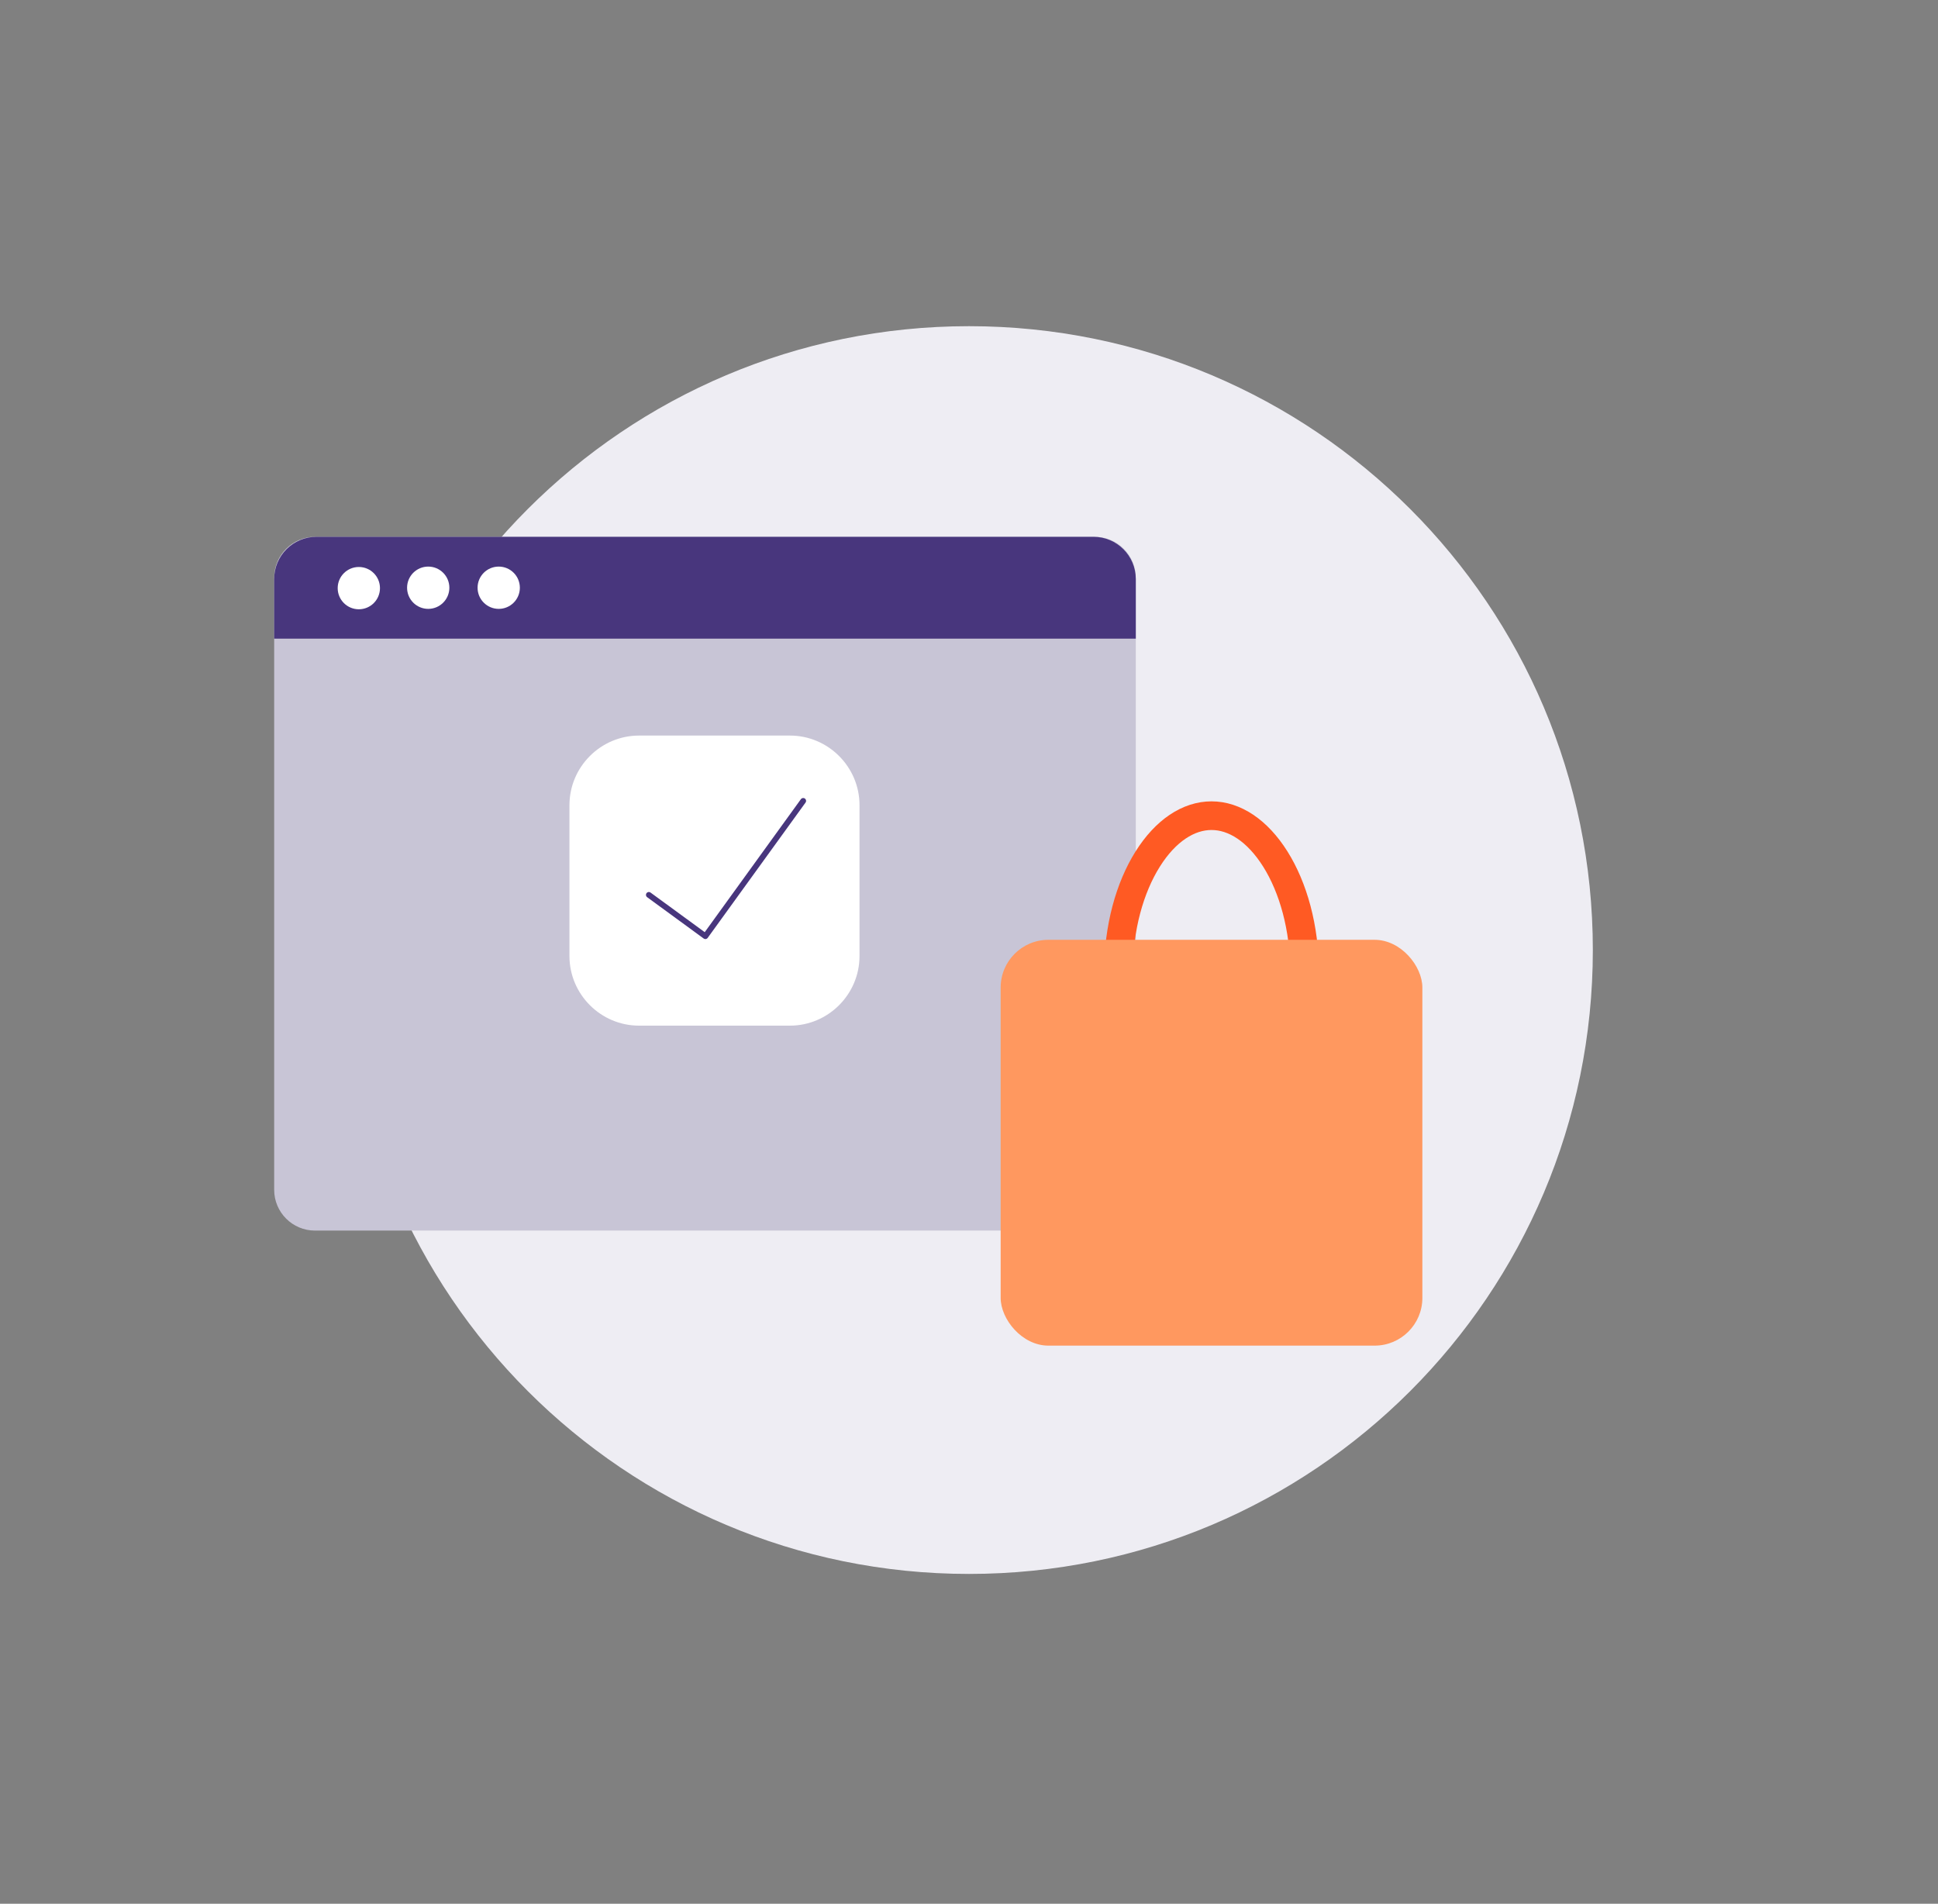 <svg width="451" height="443" viewBox="0 0 451 443" fill="none" xmlns="http://www.w3.org/2000/svg">
<rect x="0" y="0" width="451" height="443" fill="#808080" stroke="none"/>
<g clip-path="url(#clip0)">
<path d="M370.676 221.079C370.676 301.258 305.678 366.255 225.5 366.255C145.322 366.255 80.324 301.258 80.324 221.079C80.324 140.901 145.322 75.903 225.5 75.903C305.678 75.903 370.676 140.901 370.676 221.079Z" fill="#EEEDF3"/>
<path d="M254.815 286.359H73.305C68.057 286.359 63.804 282.106 63.804 276.858V134.418C63.804 129.17 68.057 124.917 73.305 124.917H254.815C260.062 124.917 264.317 129.17 264.317 134.418V276.858C264.317 282.106 260.062 286.359 254.815 286.359Z" fill="#C8C5D6"/>
<path d="M254.475 124.917H73.646C68.21 124.917 63.804 129.322 63.804 134.757V148.613H264.317V134.757C264.317 129.322 259.911 124.917 254.475 124.917Z" fill="#48367D"/>
<path d="M88.425 136.858C88.425 139.576 86.224 141.779 83.507 141.779C80.789 141.779 78.585 139.576 78.585 136.858C78.585 134.141 80.789 131.938 83.507 131.938C86.224 131.938 88.425 134.141 88.425 136.858Z" fill="white"/>
<path d="M104.573 136.765C104.573 139.482 102.37 141.685 99.654 141.685C96.936 141.685 94.733 139.482 94.733 136.765C94.733 134.048 96.936 131.845 99.654 131.845C102.37 131.845 104.573 134.048 104.573 136.765Z" fill="white"/>
<path d="M120.979 136.765C120.979 139.482 118.776 141.685 116.06 141.685C113.343 141.685 111.139 139.482 111.139 136.765C111.139 134.048 113.343 131.845 116.06 131.845C118.776 131.845 120.979 134.048 120.979 136.765Z" fill="white"/>
<path d="M183.828 238.668H148.712C139.806 238.668 132.52 231.381 132.52 222.475V187.36C132.52 178.454 139.806 171.167 148.712 171.167H183.828C192.733 171.167 200.02 178.454 200.02 187.36V222.475C200.02 231.381 192.733 238.668 183.828 238.668Z" fill="white"/>
<path d="M150.995 208.239L164.149 217.852L186.917 186.367" stroke="#48367D" stroke-width="1.338" stroke-linecap="round" stroke-linejoin="round"/>
<path d="M303.599 226.286C303.599 236.752 300.929 246.069 296.788 252.664C292.619 259.304 287.282 262.763 281.935 262.763C276.589 262.763 271.251 259.304 267.082 252.664C262.941 246.069 260.271 236.752 260.271 226.286C260.271 215.82 262.941 206.503 267.082 199.908C271.251 193.268 276.589 189.808 281.935 189.808C287.282 189.808 292.619 193.268 296.788 199.908C300.929 206.503 303.599 215.82 303.599 226.286Z" stroke="#FF5A23" stroke-width="6.666"/>
<rect x="232.868" y="218.694" width="98.137" height="94.434" rx="11.11" fill="#FF985F"/>
</g>
<defs>
<clipPath id="clip0">
<rect width="451" height="442.157" fill="white"/>
</clipPath>
</defs>
</svg>
